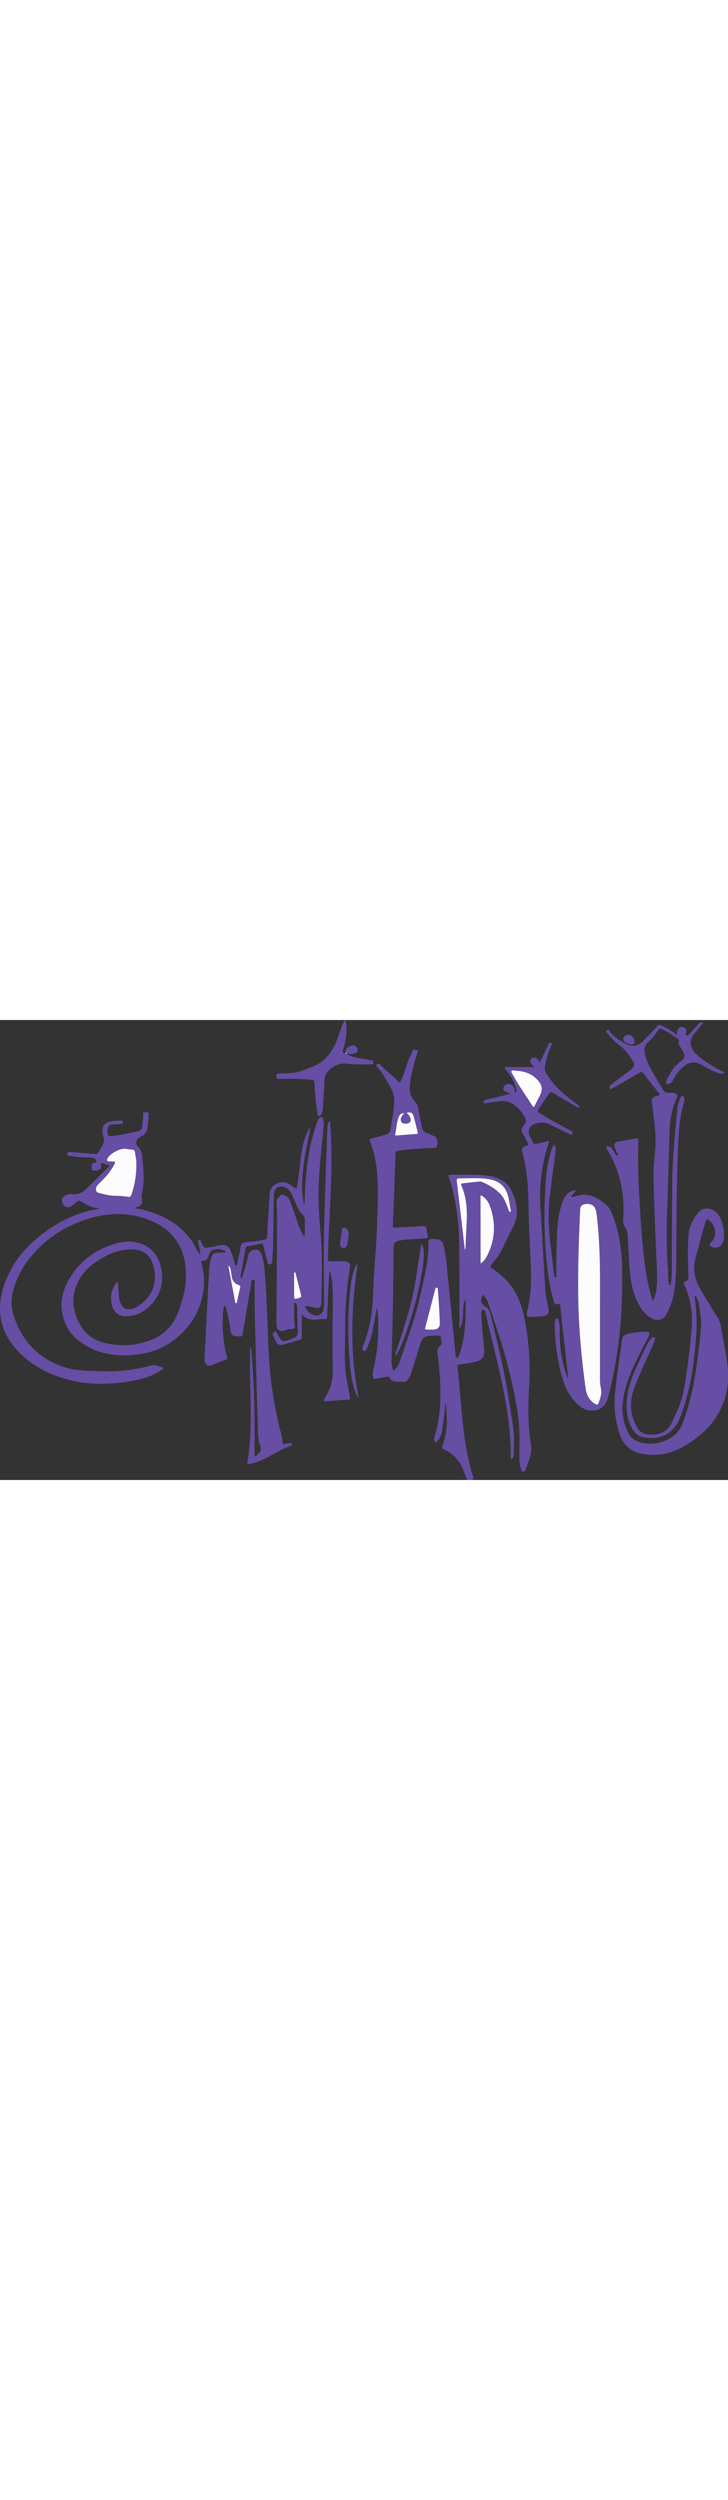 <svg version="1.1" id="Layer_1" xmlns="http://www.w3.org/2000/svg" xmlns:xlink="http://www.w3.org/1999/xlink" x="0px" y="0px"
	 viewBox="0 0 1304.4 823.3"  xml:space="preserve" width="240"  fill="#654EA3" >
<rect x="0" y="0" width="1304.4" height="823.3" fill="#333333" stroke="none"/>
<style type="text/css">
	.st0{fill:#FCFCFC;}
</style>
<g>
	<path d="M837.2,823.3c-4.3-8.2-6.1-17.4-10.5-25.6c-7.3-13.6-18.1-23.3-32-29.6c-2.3-1-3.5-1.8-2.4-4.7c9.5-25.3,10-51.2,6-77.3
		c-0.9,1.4-1.1,3.1-1.1,4.9c-0.3,14.9-3.2,29.5-5.1,44.2c-0.8,6.6-3.6,12.5-7.6,17.6c-0.9,1.2-1.6,3.5-3.6,2.8
		c-1.8-0.6-2.5-2.6-3-4.3c-0.3-1-0.1-2.3,0.2-3.4c11.7-37.9,12.5-76.7,9.6-115.8c-0.9-11.8-2-23.6-4-35.2c-1-5.5-0.1-10.2,4.9-13.6
		c3.6-2.5,2.2-6.4,1.9-9.7c-0.7-8.8-1.1-9.1-9.9-8.8c-3.7,0.1-7.3,0.3-11,0.4c-7.7,0.4-12.5,4.3-15.2,11.5
		c-4.7,12.8-8.4,25.9-12.5,38.9c-2.2,7-4.5,13.9-6.9,20.8c-1.3,3.7-3.8,6.6-6.2,9.6c-1.1,1.4-2.4,1.7-3.9,1.6
		c-5.2-0.2-10.3-0.2-15.5-0.4c-4.9-0.2-9.3-1.6-11.2-6.8c-1-2.7-2.8-2.3-4.8-2c-6.7,1.3-13.5,2.2-20.1,3.9c-4.2,1.1-4.4-0.6-5.1-4
		c-1.6-8.6,1.8-16.4,3.4-24.5c4.8-24.3,6.7-48.8,6.1-73.5c-0.2-8.8-0.6-17.6-2-26.5c-2.4,12.6-5,25.2-7.1,37.9
		c-2.1,13.1-6.2,25.5-12,37.3c-0.9,1.8-1.6,4.3-4.7,3.2c-3-1.1-2.8-3.6-2.4-5.9c0.5-2.6,1.7-5,2.7-7.5c10.4-27,15.1-55.2,16.1-84
		c1.5-45.6,6.4-91.1,7.6-136.7c0.9-33.6,2.9-67.3-2.2-100.8c-2-13.4-5.4-26.4-10.5-38.9c-1.5-3.7-1.4-5.4,3.1-6.4
		c8.6-2,17-4.7,25.5-7.1c4.4-1.3,7.3-4.3,7.9-8.7c2.4-16.3,6-32.4,6.7-49c0.5-10.8-2.8-20.2-8.1-29.3c-7-12.1-13.8-24.3-23.1-34.9
		c-1.6-1.9-0.4-2.9,0.9-4.1c1.4-1.3,2.5-1.9,4.1-0.1c10,11.4,23.1,19.7,33.1,31.1c2.1,2.4,3,2,4.5-0.7c7.2-12.8,9.5-27.3,15.5-40.5
		c2-4.4,4.1-8.7,5.9-13.2c2.1-5.1,5.8-1.7,8.5-1.3c2.9,0.5,0.7,2.9,0.2,4.3c-5.8,18.4-11.2,37-13.3,56.3
		c-1.3,11.9,0.4,22.9,9.4,31.8c3.2,3.2,4.9,7.3,5.6,12c1.8,10.8,4,21.6,6.1,32.4c1.1,5.9,4.4,9.8,10.1,11.8
		c4.2,1.5,8.5,3.1,12.4,5.2c6.1,3.2,8,14.5,3.5,19.8c-1.3,1.5-3,1.1-4.7,1.2c-21.3,0.5-42.6,2.2-63.8,4.9c-3.4,0.4-4.4,1.4-4.5,4.8
		c-1.5,42.9-3,85.9-4.8,128.8c-0.1,3.5,0.7,4.2,4,4c17-0.9,34-1.6,50.9-2.6c3.4-0.2,4.8,0.8,5.3,4c0.7,4.6,1.3,9.3,2.4,13.8
		c0.8,3.1-0.3,3.7-3,3.9c-11.5,0.7-22.9,1.5-34.4,2.4c-5.3,0.4-10.6,0.9-15.8,2.1c-4.2,1-6.7,3.4-7.4,7.7c-0.7,4.1-0.9,8.3-0.9,12.4
		c-0.3,30-0.3,60-0.9,90c-0.6,34.6-1.7,69.3-2.5,103.9c-0.1,5,0.5,10,1.7,14.8c0.8,3.5,2.9,3.4,4.9,1.2c2.9-3.2,5.5-6.8,6.9-10.9
		c13.6-40.2,29-79.8,38-121.4c5.6-25.8,12.3-51.5,14.3-78c0.4-5.3,0.1-10.7,0-16c-0.1-5.1,1.6-6.9,6.8-6.9c1.8,0,3.7,0.1,5.5,0.3
		c10.8,0.9,13.2,4.2,15.3,12.4c4.8,19.2,5.8,38.8,7.8,58.4c4.6,44.7,8.9,89.5,13.3,134.3c0.3,3,0.6,7.1,3.5,7.5
		c2.2,0.3,2.7-4,3.5-6.4c8.3-23.4,10.6-47.7,11.1-72.3c0.2-8.3,0-16.5,0-26.1c-2.6,3.1-2.8,5.7-3.3,8.2c-1.4,8.4-0.8,17-1.5,25.4
		c-0.5,6.1-2,11.9-5.1,17.5c-1.9-1.6-1.2-3.2-1.2-4.6c-0.1-48,0.3-96-0.3-144c-0.5-37.7-4.6-75.1-15.4-111.5
		c-1.1-3.7-2.3-7.3-3.6-10.9c-0.8-2.2-0.2-3.1,2.1-3.1c24,0,48-1,71.9,2.2c8.2,1.1,15.6,4.3,22.8,8.4c10.3,5.8,15.1,15.7,19.2,26
		c6.8,16.9,9.3,34.1,2,51.5c-3.1,7.3-7.2,14.3-10.7,21.4c-6.5,13.3-12,27.1-20.9,39.1c-3.3,4.4-7.2,8.3-10.1,13
		c-1.8,2.9-1.6,4.3,1.5,6.2c15,9.3,27.7,21.2,37.5,36c10.2,15.5,16.6,32.6,20.2,50.7c8.3,41.2,11.4,82.9,8.8,124.8
		c-2.2,34.9-2.2,69.5,3.3,104.1c1.4,9.1-0.1,17.9-3.1,26.5c-2.1,6.1-4.6,12.1-6.9,18.2c-0.6,1.6-1.2,3-3.4,3c-2.3,0-3.2-1.1-4-3
		c-3.4-8.6-3.4-17.7-3.4-26.6c0-17.8,0.9-35.6-0.6-53.4c-2.7-30.3-8.9-59.9-16-89.4c-4.3-17.5-8.7-34.9-13.9-52.1
		c-8.2-26.9-17.3-53.5-26.5-80.1c-1.3-3.9-4.2-6.8-6.6-9.9c-1.1-1.4-2.3-1.9-3.2,0.5c-3.4,8.2-1.4,15,6.2,19.1
		c5.1,2.7,7.1,7.3,8.4,12.2c11.4,44.9,22.4,89.8,30.2,135.5c4,23.6,8.1,47.3,11.2,71.1c2.1,15.9,0.6,32,0.7,47.9
		c0,0.8-0.2,1.8-0.6,2.4c-1,1.4-1.9,3.8-3.8,3.4c-2.1-0.4-0.9-2.9-0.9-4.3c-0.2-47.2-7.3-93.5-17.4-139.5
		c-8.1-37.1-18-73.7-26.1-110.8c-0.6-2.9-1.6-5.8-2.1-8.7c-0.4-2.8-1.7-3.5-4.4-3.3c-3,0.2-2.8,2.1-2.8,4.2
		c0.3,20,2.9,39.9,4.6,59.8c0.3,3.5,0.6,7,0.6,10.5c-0.1,9-3.4,13.8-12,16.9c-9.7,3.4-19.8,4.4-29.9,5.7c-6.7,0.8-6.6,0.8-5.8,7.4
		c2.9,25.2,4.9,50.4,7.2,75.6c3.6,39.8,8.4,79.5,20.6,117.9c0.9,2.8-0.1,4.1-1.5,5.9C843.2,823.3,840.2,823.3,837.2,823.3z
		 M832.7,410.3c0.4,0,0.7,0,1.1,0c0.8-16.4,1.7-32.8,2.3-49.2c0.9-22.3-0.4-44.3-9.6-65.1c-1.4-3.2,0.4-3.4,2.6-3.6
		c9.3-1.1,18.5-2.1,27.8-3.2c2.2-0.2,4.3-0.3,6.4,0.6c12.2,5.1,23.5,11.7,32.9,21.3c8.1,8.3,11.4,19,15.2,29.5
		c0.5,1.3,0.7,3.3,2.8,2.6c1.7-0.6,0.9-2.3,0.7-3.5c-1-6.1-2.1-12.1-3.2-18.2c-4.1-22.7-16-34.2-38.8-37.1c-16.6-2.1-33.3-1-49.9-1
		c-4.5,0-5.1,1.5-4.6,5.5c3.5,28.7,6.8,57.5,10.2,86.3C830,387,831.3,398.7,832.7,410.3z M861.1,436c5.8-4.2,9.3-9,12-14.2
		c14.5-28.7,15.9-58.3,5.1-88.4c-2.5-6.9-6.5-13.1-12.7-17.5c-1.1-0.8-2.3-2.5-3.8-1.5c-1.2,0.8-0.5,2.5-0.5,3.7
		c0,35.8,0,71.5,0.1,107.3C861.1,428.6,861.1,431.9,861.1,436z M787.1,519.1c-0.6-9.9-1.5-23-2.4-36.1c-0.1-1.6,0.2-3.6-2.1-3.9
		c-2.5-0.3-2.5,1.9-2.8,3.4c-6,22.9-11.9,45.7-17.8,68.6c-0.4,1.6-0.8,3,1.7,3c5,0,10,0.4,15-0.1c6.4-0.7,9.8-5.2,9.5-11.6
		C787.8,535.7,787.5,529,787.1,519.1z M724.7,166.5c-5.6,0.2-9,2.6-10.7,8c-3.2,9.7-3.7,19.9-5.7,29.8c-0.6,2.9,1.5,2.3,3.1,2.2
		c11.5-0.8,22.9-1.8,34.4-2.6c2.7-0.2,3.4-1,2.7-3.7c-2.5-9.1-4.6-18.4-7.1-27.5c-1.9-7-5.1-8.4-12.8-6.7c7.3,6.5,9.5,13.3,5.6,17.1
		c-3.3,3.2-11.3,3.2-14.3,0C716.1,179.2,718.1,172.2,724.7,166.5z"/>
	<path d="M402.2,511c-2.5,6.8-2.9,13.9-3.1,21c-0.7,21.9,1.1,43.6,5.8,65c0.7,3.2,4.1,6.6,2,9.2c-1.9,2.4-6.1,3-9.3,4.3
		c-6.2,2.5-12.4,4.8-18.6,7.3c-5.4,2.2-8.7,0.9-11.3-4.4c-1.2-2.5-1.5-5.1-1.3-7.8c2.5-47.4,4.9-94.8,7.4-142.2
		c0.6-10.6,0.6-21.3,3-31.8c2.9-13.3,5.5-15.6,19.2-15.5c0.3,0,0.7,0.1,1,0c2.4-0.6,6.3,1.8,6.9-1.4c0.4-2.3-3.8-2.5-6-3.4
		c-5.3-2-10.8-1.6-16.1,0.1c-3.8,1.2-6,4-7,7.8c-1.8,6.7-4.7,12.1-12.9,12.2c-3.1,0-1.2,2.5-0.9,3.7c4.3,16,5.9,32.2,3.6,48.5
		c-5.1,37-23.5,66.5-52.7,89.2c-24,18.7-52.2,26-82.1,27.2c-25.2,1-49.6-2.8-72-15c-26.1-14.1-43.5-35-47-65.3
		c-2.8-23.9,5.3-45,18.4-64.4c19.5-28.9,47.1-46.6,80.3-55.8c13.7-3.8,27.8-4.1,41.5,0.3c21,6.8,32.7,22,37.5,43
		c7,31.1-4.5,60.1-31,77.9c-9.2,6.2-19.6,9.3-30.6,9.6c-15.1,0.4-24.5-7.8-27.2-23.7c-2.1-12.5-0.1-24.2,7.7-34.6
		c0.8-1,1.2-2.8,2.8-2.3c1.5,0.5,1.2,2.3,1.3,3.5c0.7,7.3,1.2,14.6,1.8,21.9c1.9,21.8,15.8,28.7,34.2,16.8
		c28.8-18.6,36.9-48.5,24.3-79.9c-6-15-19.6-21.2-35-21.5c-25.2-0.5-46.9,10.1-67,24.1c-13.3,9.3-24,21.2-30.9,36
		c-12.8,27.6-8.6,53.8,7.3,78.8c9.2,14.5,22.5,23.6,38.9,27.9c28.9,7.6,57.6,6.1,85.4-4.6c24.8-9.5,41-27.8,49.9-52.6
		c6.8-19,12.2-38.4,12.7-58.8c1.5-54.3-24.2-91.4-77.6-107.5c-35.3-10.6-70.2-7.5-104.6,4.3c-35.9,12.3-66.7,32.3-91.7,61
		c-18.5,21.2-31.7,45.1-37.3,72.9c-2.8,14-0.7,27.7,3.9,40.8c15.5,44.3,45.4,74.6,90.5,88.8c19.8,6.2,40.4,6.2,60.9,7
		c31.7,1.2,62.9-1.5,93.5-10.4c8-2.3,14.8,2.7,22.9,4.4c-3.5,4-7.6,6.1-11.5,8.4c-15.9,9-33.4,13.2-51.2,16
		c-33.9,5.3-67.7,6.3-101.3-1.5C92.9,637,60,621.3,33.7,594.2C1.9,561.5-7.5,522.6,5.9,479.1c13.4-43.8,41.8-76.7,78.8-102.6
		c27.3-19.1,57.1-32.7,90.3-38.3c0.8-0.1,1.7-0.1,2-1.7c-12.5,0.3-22.4-6.3-32.5-12.2c-2.2-1.3-3.9-1.4-5.8,0.2
		c-3.4,2.9-6.8,5.9-10.4,8.5c-5.6,4-11.6,2.4-15.3-3.6c-4-6.5-2.7-11.5,3.6-15.1c3.9-2.2,8-3.3,12.5-2.7c9.7,1.4,17.7-1.8,24.6-8.5
		c14.1-13.7,28-27.5,42-41.3c0.5-0.4,1-0.9,0.5-2.1c-3.8,0-7.5-1.3-11.1-3c-3.1-1.5-4.2-0.2-4.2,3c0,2.6,1.5,5.8-1.3,7.4
		c-3.8,2.2-8.1,3-12.5,2.3c-2.5-0.4-3.2-2.3-3.1-4.4c0.1-3.4-0.2-7.1,3.8-9c1.7-0.8,5,0,4.5-3.4c-0.4-3.1-2.6-4.8-5.6-5.7
		c-4.3-1.3-8.6-0.8-12.9-0.9c-9.5-0.2-19-1.3-28.3-2.8c-2-0.3-5.4,0.5-4.6-4c0.6-3.9,3-3.2,5.5-3c14.4,1.2,28.9,2.3,43.3,3.6
		c3.1,0.3,5.1-0.4,6.6-3.1c1.9-3.3,4-6.5,6-9.8c3.7-5.8,4.8-11.7,2.8-18.5c-1.4-4.6-1.9-9.5-1.1-14.3c0.9-5.5,3.8-9.1,9-11
		c7.8-2.9,16-2.8,24.2-3c2.4,0,3.1,1.2,3.2,3.5c0.1,2.5-1.3,2.7-3.1,2.7c-5,0.2-10,0.3-15,0.7c-7.1,0.6-10.4,4.6-9.8,11.6
		c0.8,9.7,0.8,9.9,10.4,8.8c15.4-1.7,30.5-5.5,45.6-8.8c4.9-1.1,6.2-4.8,6.4-9c0.4-7,2.2-13.8,1.4-20.9c-0.5-4.5,2.7-3.5,5.2-3.6
		c2.7-0.1,4.7-0.2,4.7,3.7c0,9.5-1,19-3,28.2c-1,4.6-4.2,7.8-8.2,10.3c-2.1,1.3-4.3,2.5-6.3,4c-5.1,3.7-6.6,10.6-2,14.7
		c6.2,5.5,7.4,12.4,8.2,19.7c2.5,22.2,4.3,44.5-0.9,66.6c-0.7,2.8-0.1,5.6,0.3,8.4c1.1,8.7-0.5,11.2-8.8,14.2
		c-1.2,0.4-2.7,0.1-3.8,2c10,1.3,19.5,3.9,28.9,6.9c9.7,3.1,19,7.1,28,11.9c8.8,4.7,17.1,10.2,24.7,16.9
		c7.7,6.7,14.2,14.5,20.3,22.6c5.8,7.8,8.2,17.8,15.2,24.8c0.2-7.6-2.5-14.6-3.4-21.8c-0.2-1.6-1.8-3.7,0.9-4.7
		c3.1-1.1,3.1,1.8,3.8,3.3c5.9,12.2,5.9,12.1,19.3,9.3c5.7-1.2,11.4-2.3,17.2-3.2c7.3-1.2,13.9,2.6,16.6,9.6
		c2.9,7.6,5.3,15.4,7.3,23.3c0.3,1.4,0.3,3.2,2.4,3.3c2.3,0.1,2.1-1.9,2.3-3.2c1.7-9.3,4.4-18.5,5.6-27.9c0.9-7.4,3.5-10,11-10.4
		c10.9-0.6,21.5-2.6,32.1-4.5c3.4-0.6,4.5-1.9,4.7-5.5c1.2-25.5,3.3-50.9,4.5-76.3c0.8-17.6,21.1-25.6,34.4-18
		c3.2,1.8,6.1,4,9.1,6.1c4.7,3.2,4.8,3.3,5.8-2.5c2.7-15.9,4.5-32,6.2-48.1c1.9-17.5,5.6-34.5,13.2-50.5c0.8-1.8,1.6-3.6,3.6-5.4
		c0,6-1.5,11.4-2.6,16.7c-5.8,27.7-10.6,55.6-11.4,84c-0.3,10.8,0.9,21.6,2.4,32.4c0.2,1.1,0.1,2.4,1.8,3
		c0.5-11.2,0.9-22.3,1.5-33.4c1.4-25.3,4.3-50.4,10.1-75.1c3.4-14.4,7.5-28.6,13-42.4c1-2.5,1.8-4.3,5.2-4.3c3.7,0.1,3,2.7,3.8,4.7
		c1.3,3.9,0.9,7.8,0.6,11.8c-3.4,38.8-8.5,77.5-9,116.6c-0.3,23.3,1.1,46.6,3.2,69.9c2.9,32.3,3,64.5,2.4,96.9
		c-0.2,10.8-0.4,21.7-0.6,32.5c-0.2,7.9-3.5,10.5-11.3,8.7c-6-1.4-11.9-2.9-18.4-3.2c3.6,8.1,8.1,14.5,16.9,16.8
		c7.8,2.1,15.3-2.6,16.6-10.6c0.9-5.4,1.1-10.9,1-16.4c-0.1-29.7-0.5-59.3-0.4-89c0.2-42.1,1.8-84.3,3.1-126.4
		c0.9-30.8,2.2-61.6,3.3-92.4c0.2-4.7,0.7-9.2,4.1-13.6c1.3,2.9,0.9,5.6,1.1,8.1c3.5,44.8,2.1,89.6,0.2,134.3
		c-1.5,35.1-3.7,70.2-4.4,105.3c-0.1,3.5,1.2,4.1,4.3,4.1c8-0.2,16-0.2,24,0c9.4,0.3,12.5,4.1,10.9,13.4c-6.8,38.7-8.6,77.8-8.5,117
		c0,18.8-1.1,37.6,0,56.4c1.1,19,5.5,37.5,8.7,56.2c0.6,3.6,0,4.4-3.6,4.6c-12.8,0.8-25.6,1.9-38.4,2.9c-5.6,0.4-5.7,0.3-3.1-4.9
		c4-7.8,8.3-15.5,10.9-24c4.9-15.5,3.2-31.4,3.1-47.1c-0.2-19.2-0.1-38.3,0-57.5c0.2-25.8,0.8-51.7-0.5-77.5
		c-0.4-7.7-2-15.4-5.2-22.8c-0.5,7.6-1,15.3-1.4,22.9c-1,20-1.9,39.9-2.6,59.9c-0.1,3.1-1,3.9-4,3.8c-4.1-0.1-8.3,0.3-12.5,0.7
		c-10.5,1.1-20.7,0.9-29-9.7c0,6,0,10.4,0,14.9c0,9-0.1,18,0.1,27c0,2.4-0.7,3.6-3.1,4.3c-10.6,2.9-21.1,6-31.7,9
		c-4.6,1.3-8.2-0.2-10.5-4.4c-2.3-4.2-4.6-8.4-6.4-13c-1.7-4.3,1.8-4.9,3.9-6.1c2.7-1.4,2.6,1.6,3.3,3c0.8,1.5,1.4,3,2.3,4.4
		c6.2,10.3,8.5,11.1,19.9,6.9c15.7-5.8,15.6-6,14.7-22.8c-0.6-11-0.5-22-0.6-33c0-2.9-0.3-5.6-1.5-8.3c-0.5-1.1-1-2.3-2.5-2
		c-1.6,0.3-1.3,1.6-1.4,2.8c-0.3,11.8-1,23.6,0.8,35.4c1.1,7.4-0.3,9.1-7.8,8.9c-3.9-0.1-7.1,1.6-10.5,2.7c-8,2.5-13.7-1.2-14.2-9.9
		c-0.4-5.5-0.2-11-0.1-16.5c0.2-27.8,0.3-55.7,0.5-83.5c0.2-31,0.4-62,0.5-93c0-8.7-0.5-17.3-1-26c-0.4-6.8,4.8-10.2,8.5-14.5
		c0.3-0.4,1.4-0.6,1.8-0.4c4.9,2.8,10.8,3.8,13.4,10.3c5.6,14.1,10,28.6,15.1,42.8c2.8,7.6,5.7,15.2,10.5,21.9
		c1.9-0.5,1.4-1.8,1.4-2.9c0-9-0.1-18,0.1-27c0.1-3.1-0.8-5.6-3-7.6c-7-6.6-10.8-15-14.4-23.7c-2.3-5.5-4.8-11-7.4-16.4
		c-2.2-4.7-6.1-7.9-10.7-10.1c-9.9-4.7-19.9,1.7-20.1,12.9c-0.5,31.5-0.7,63-1.3,94.5c-0.2,8.6-1.2,17.3-1.7,25.9
		c-0.2,3-1.1,4.2-4.3,4.5c-3.8,0.4-3.6-2.2-4.1-4.3c-2.5-9.5-4.9-19-7.3-28.5c-0.8-3.4-2-4.9-6.1-3.8c-7.1,1.8-14.3,3-21.6,4.1
		c-2.8,0.4-4,1.7-4.4,4.4c-2.8,16.1-5.7,32.1-8.5,48.2c-0.2,1.4-1.7,3.6,1,4.1c2,0.4,2-1.9,2.4-3.2c3.5-12,7.4-23.9,9.9-36.1
		c1.6-7.4,6.1-11,13.8-11.1c5.2-0.1,9.4,4.2,11.2,10.9c4.5,16.4,5.2,33.2,6.3,50c3.3,48.4,3.5,96.9,7,145.2
		c3.2,43.6,11.1,86.5,22.1,128.8c0.9,3.4,1.2,6.9,1.2,10.4c0,2.7,1.2,3.1,3.4,2.7c3.4-0.6,6.9-1.2,10.3-1.8c1.7-0.3,2.4,0.7,3,2
		c0.7,1.5-0.2,2.2-1.4,2.6c-18.9,6.4-35.1,18.3-53.3,26.2c-6.9,3-14.1,5.1-21.4,6.9c-3.3,0.8-4,0.1-3.4-3.3c7-41.3,6.1-83,5.3-124.6
		c-0.5-25.3-1.6-50.6-0.4-75.9c0.1-1.8,0.3-3.6,0.6-6.5c2,5.7,1.9,10.5,2.2,15.2c2.4,33.2,4.3,66.5,4.8,99.8
		c0.4,25.5,0.3,51,0.3,76.4c0,1.5-1,3.7,1,4.4c1.5,0.6,2.6-1.1,3.7-2.1c6.5-5.4,7.8-9.8,4.9-17.6c-3.2-8.6-3.3-17.6-3.6-26.6
		c-1.3-41.6-2.7-83.2-3.6-124.9c-1-45.5-2.7-90.9-2.4-136.4c0-2.5,2.3-6.8-2.4-7.4c-4.8-0.5-3.4,4.1-3.8,6.6
		c-5.2,30-10.2,60.1-15.1,90.1c-0.5,2.9-1.3,4.8-4.7,4.1c-0.5-0.1-1,0-1.5,0c-12.4,0.2-14.4-1.5-16.2-13.7
		c-1.9-13.4-4.6-26.6-8.1-39.6C403.9,512.5,403.7,511.5,402.2,511z M244.4,261.5c-0.2-4.3,0.1-8.9-0.7-13.2
		c-3.7-18.9,1.4-14.7-17.4-17.4c-0.8-0.1-1.7-0.2-2.5-0.2c-9.6-0.7-27.1,9-31.1,17.3c-1.4,2.9-1.5,5.2,2.8,5.2c2.5,0,5,0.3,7.5,0.4
		c3.4,0,3.9,1.1,2.3,4.2c-4.1,8.1-9.3,15.4-15.2,22.2c-4.6,5.3-9.8,10-14.7,15c-5.3,5.4-4.5,13.2,1.3,14.7
		c10.4,2.8,20.9,5.4,31.9,5.2c7-0.1,14,0.8,20.9,1.8c3.2,0.4,4.7-0.2,5.8-3.4C241.2,296.5,244,279.3,244.4,261.5z M409.5,439.9
		c-0.1,0.5-0.3,0.8-0.2,1.1c4,21.2,8.1,42.4,12.1,63.6c0.2,1,0.2,2.2,1.4,2.3c1.6,0.1,1.6-1.3,1.8-2.5c1.8-8.3,3.5-16.6,5.6-24.8
		c0.9-3.4-0.1-4.6-3.2-5.7c-6.7-2.3-10.5-7.3-11.7-14.2c-0.8-4.4-1.3-8.9-2-13.3C412.9,444,412.1,441.5,409.5,439.9z M527,475.2
		C527,475.2,527,475.2,527,475.2c0.1,5,0.1,10,0.1,15c0,10.3,0,10.2,9.8,7c2.4-0.8,3.6-1.6,2.8-4.5c-3.4-12.9-6.6-25.8-9.8-38.7
		c-0.3-1.1-0.2-2.6-1.9-2.2c-1.3,0.3-0.9,1.6-0.9,2.5C527,461.2,527,468.2,527,475.2z"/>
	<path d="M1107.1,243.4c1.1-2.9-1.4-4.7-2.2-7c-0.9-2.7-2.4-5.1-3.3-7.8c-2.1-6.7,0-10.1,6.8-11.3c10.2-1.8,20.4-3.3,30.5-5.3
		c4.5-0.9,5.1,0.7,4.9,4.5c-1.1,30.5-0.5,61,1.2,91.4c2.6,45.9,5.1,91.8,11.5,137.4c2.6,18.1,6.5,36,11.8,53.6
		c0.3,1.1,0.3,2.3,2.3,3.1c2.9-7.4,5.1-14.9,5.9-22.8c1.9-19.5,0.2-39-0.7-58.4c-2-45.8-3.6-91.5-4.9-137.3
		c-0.6-19.6,2.5-38.9,3.5-58.3c1-19.5-1.5-38.9-3.8-58.2c-0.7-5.8-1.7-11.5-2.6-17.3c-1.3-8.7,1.6-12.7,10.2-14.4c5.2-1,5.1-1,1.9-5
		c-8.8-11.1-17.6-22.2-26.1-33.5c-2.7-3.6-4.9-4.5-9-2.1c-14.4,8.6-29,17-43.6,25.4c-0.3,0.2-0.6,0.4-0.9,0.5
		c-2.7,0.7-5.8,4.8-7.9,1.7c-1.9-2.9,1.7-6,4.2-8c10.8-8.4,21.7-16.5,32.6-24.7c7.5-5.6,8.7-9.5,3.8-17.2
		c-6.6-10.4-13.8-20.5-24.1-27.7c-9.6-6.7-16.3-16-24.1-24.5c3.8-3,6.6-3.2,8.7,1.5c1.3,3,3.9,4.9,6.3,7c6.3,5.2,13.3,9.4,20.4,13.5
		c11.4,6.6,23,4.7,32.3-4.8c8.5-8.7,16.8-17.5,25.1-26.5c2.2-2.4,3.8-2.7,6.8-1.4c8.6,3.8,16.4,8.9,24.2,14c1.4,0.9,2.5,2.2,4.7,2.3
		c-1.2-3.8-0.4-7.1,1.8-10c2.5-3.4,5.8-4.3,9.7-2.8c3.7,1.4,5.4,3.9,4.7,8.1c-0.4,2.1-2.5,5.1-0.3,6.3c3.2,1.8,4.9-1.8,6.8-3.7
		c5.7-5.8,11.3-11.8,16.7-17.8c2.2-2.5,4.2-2.9,7.1-0.9c-5,6.1-9.6,12.4-14.8,18.2c-13.3,15.1-8.2,29.2,5.6,40.9
		c13.7,11.6,29.1,20.5,45,28.6c0.7,0.4,1.3,0.9,2.5,1.6c-3.6,1.7-6.6,2.5-10.3,1.1c-10.6-4-20.8-9-30.4-15
		c-10.5-6.4-22.1-5.8-31.5,1.9c-8.9,7.3-16,16.1-20.8,26.5c-2.1,4.5-5.9,4.9-9.6,6c-1.5,0.4-2.2-0.4-2-1.9c0.2-2.1-0.1-4.6,0.9-6.3
		c6.7-12.3,13.1-24.7,25.3-32.8c7.2-4.7,8-10.5,3.4-18.1c-2.2-3.6-4.2-7.2-6.3-10.8c-0.8-1.5-1.9-3.2-1.2-4.7
		c2.4-4.9-1.3-6.4-4.3-8.4c-8.3-5.6-16.3-11.5-25.6-15.4c-2.8-1.2-4.4-0.9-6.2,1.6c-5.5,7.3-10.7,15-17.7,21
		c-9.2,7.9-8.1,17.3-5.1,27.4c3.5,11.8,9.9,22.1,15.9,32.7c4.8,8.6,10.1,16.8,14.9,25.4c2.4,4.4,5.9,6,10.6,5.9c3-0.1,6-0.1,9,0.2
		c5.8,0.7,7.6,3.8,5.2,9c-7.4,16.3-11.2,33.5-12.4,51.2c-0.9,14.3-0.9,28.6-1.4,42.9c-1.1,36.3-1.9,72.6-3.4,108.8
		c-1.4,34.2-0.8,68.2,1.4,102.3c0.6,8.6,0.2,17.3,1.5,25.9c0.2,1.4-0.3,3.4,2,3.4c2.3,0,1.7-2.1,1.9-3.4c2.5-15.9,1.5-31.9,1.6-47.9
		c0.5-44.8,0.3-89.6,0.8-134.5c0.4-35.8,3.8-71.5,7-107.2c0.7-7.6,1.6-15.2,2.2-22.9c0.6-7.1,3.4-13.5,5.7-20.1
		c0.6-1.8,1.9-2,3.6-1.9c1.7,0.1,2.8,0.7,3,2.5c0.3,2.5,0.6,5-0.2,7.4c-9,30.2-10.3,61.3-11.4,92.4c-2.1,62.9-2.6,125.9-2.7,188.9
		c-0.1,19.5-0.7,38.9-3.6,58.3c-2.3,15.2-7.6,29.3-14.9,42.6c-4.8,8.6-16,11.1-25.4,5.8c-10.5-5.9-17.8-14.9-23.5-25.3
		c-10.5-19.1-14.2-40.1-15.9-61.4c-1.7-20.9-2.8-41.9-3.9-62.8c-0.3-4.7-1.4-8.9-3.9-12.7c-3.6-5.6-4.5-11.4-4-18
		c3.1-43.9-5.9-85.1-29.2-122.8c-0.7-1.2-2.2-2.5-1-4c1.2-1.6,3.1-0.9,4.6-0.5c5.1,1.2,7.2,5.5,9.6,9.5
		C1102.1,239,1103.2,242.5,1107.1,243.4c0.3,0.2,0.5,0.4,0.7,0.7c0.1-0.1,0.2-0.3,0.2-0.4C1107.8,243.1,1107.5,243.1,1107.1,243.4z"
		/>
	<path d="M1023.3,317.5c5.1-1.3,10.2-3,15.4-3.9c18.5-3.5,33,4.9,46.4,16.1c7.6,6.3,11.2,15,14.4,24.1
		c10.4,29.5,14.8,59.9,15.2,91.2c0.6,39.5-0.2,79-4.7,118.2c-4.3,38.4-10.7,76.4-20.9,113.8c-7.1,26-34.4,26.2-48.7,15.3
		c-15.2-11.6-24.7-27-30.7-45.1c-10.8-33.1-15-67.2-15.9-101.8c-0.1-2.9,0.3-5.6,1.1-8.4c0.5-1.9,2.2-2.7,3.7-3
		c2.3-0.3,1.7,2,2.1,3.3c3.3,9.7,1.8,19.8,2.2,29.8c0.8,24.3,4.6,48,12.9,71c0.4,1.1,0.9,2.1,2,3.1c0-1.2,0.1-2.3,0-3.5
		c-4.7-41.9-9.4-83.8-14-125.6c-0.4-3.3-1.4-4.8-4.6-3.7c-4.4,1.5-5.7-0.8-6.8-4.5c-6.3-20.5-9.6-41.5-12-62.7
		c-5.7-50-6.2-100.1-2.7-150.2c1.3-19.1,3.7-38.1,9.7-56.5c1-3.2,2.2-6.3,4-9.1c0.5-0.8,0.6-2.2,1.8-2.1c1.5,0.1,1.4,1.6,1.7,2.7
		c0.8,2.6,1.1,5.1,0.7,7.8c-3.3,24.9-6.4,49.9-9.7,74.8c-4,30.7-3.6,61.5,0.3,92.2c2.3,18,4.3,36.1,6.4,54.1c0.1,1,0.2,2,0.5,2.9
		c0.4,1.3,1.4,2.6,2.8,2.5c2.1-0.2,1.1-2.1,1.1-3.2c-0.5-25,0.1-50,1.1-74.9c0.9-21.3,3.5-42.2,12.1-61.9
		c4.1-9.3,11.1-14.6,22.4-15.8c-3.7,4.6-6.9,8.5-10,12.4c-0.2,0.3-0.6,0.9-0.5,1C1022.6,318.3,1023,318.1,1023.3,317.5z M1075,519.5
		c0.1-58.1,1.2-116.3-6.3-174.2c-1.5-11.9-8-17.5-20-16c-6.1,0.7-8.9,3.7-9.2,9.8c-2.4,52.8-4.2,105.5-3.4,158.4
		c0.8,54.1,5.8,107.8,13.1,161.3c1.7,12.3,6.8,22.5,18.2,28.8c2.3,1.3,3.6,1.4,4.6-1.2c3.6-9,6.9-17.9,4.5-28.1
		c-1.5-6.5-1.6-13.2-1.5-19.9C1075,598.8,1075,559.1,1075,519.5z"/>
	<path d="M1101.3,683.5c0.4-25.4,4.9-50.4,8.1-75.4c1.4-10.9,3.2-21.7,4.7-32.6c1.4-10.2,3.6-12.6,13.8-14.5
		c9.7-1.8,19.4-3.3,29.3-3.1c6.4,0.2,7.9,2.3,5,8.1c-6.6,13.3-13.5,26.4-20.1,39.6c-12.3,24.7-22.8,50.1-26,77.7
		c-2.4,20.4,0.8,40.2,11.3,58.3c3.7,6.4,9.5,10.6,16.5,13.1c22.7,8.4,52.4,1.6,68.9-15.8c5.4-5.7,8.6-12.6,11.3-19.8
		c12.6-33.9,19.9-69,24.6-104.8c2.9-22,5.8-43.9,7.4-66c0.9-12.4-2.1-24.5-3.3-36.8c-0.5-5.7-2.3-10.7-5.2-15.4
		c-0.5-0.8-0.7-2.2-1.9-1.9c-1.5,0.3-1.2,1.8-1,2.9c0.8,7,1.7,13.9,2.4,20.9c2.9,28.6-0.4,56.9-3.3,85.2
		c-2.5,24.2-6.8,48.1-13.2,71.6c-4,14.6-8.4,29.1-14.9,42.9c-12.9,27.5-40.1,34.4-64.1,28.8c-11.9-2.8-18.2-12.3-22.8-22.8
		c-6.7-15.3-6.9-31.4-5.2-47.6c2.1-20.3,9.6-39,17.9-57.5c5.7-12.7,11.9-25.3,17.9-37.9c2.1-4.4,5.5-7.9,8.4-11.7
		c1.3-1.8,2.9-1.8,4.8-0.9c2.6,1.3,1.4,2.8,0.8,4.5c-7.7,19.9-17.5,38.9-25.7,58.5c-6.4,15.2-13.6,30-16.2,46.5
		c-2.8,18,0.9,34.9,9.3,50.7c7,13.1,19.7,14.9,32.9,13.5c14.7-1.5,24.6-9.4,30.8-22.9c7.5-16.3,15.6-32.5,19.3-50.2
		c3.4-16.5,5.9-33.1,8.2-49.8c3.2-23.1,5.5-46.3,7.4-69.6c2.1-26.5-2.3-51.8-13.4-75.9c-1.5-3.2-1.7-4.7,2.4-5.8
		c4.8-1.3,5.1-5.7,5-9.8c-0.8-24.5-1.6-48.9,0.3-73.4c1.2-16.1,8.8-29.3,18.7-41.1c7.5-9,23.8-7.3,32.5,2.5
		c7.1,8,10.1,17.9,11.6,28.2c1.2,7.8,1.5,15.6-1,23.3c-3.3,10.3-15.3,13.6-23.5,6.6c-1.2-1-1-1.8-0.2-2.8c1.3-1.7,2.3-3.7,3.9-5.2
		c10.6-10.3,6.2-29.8-7.4-38.9c-3.1-2-2.8,0.9-3.3,2.3c-5.5,15.7-9.2,32-13.5,48c-2.3,8.7-5.3,17.2-6.8,26.1c-3,18,2,34.4,10.9,49.6
		c10,17.1,20.4,33.9,30.9,50.7c4.2,6.6,5,13.9,6.3,21.3c3.2,18.5,7,37,9.8,55.5c3.6,23.8,2.8,47.4-5,70.5
		c-8.9,26.2-24.9,47.3-46.3,64.3c-14.5,11.6-30,21.7-47.8,27.7c-18.1,6.1-36.6,6.9-55.2,3c-21.7-4.5-33.7-18.9-39.5-39.3
		C1103.6,719.4,1101,701.7,1101.3,683.5z"/>
	<path d="M915.1,131.8c-3.5-1.3-5.8-2-8.1-3c-3.6-1.7-6.4-4-4.8-8.5c1.3-3.8,6.2-6.4,10.1-5.7c6.7,1.3,10.6,6.9,10.4,15.2
		c3.9,0,2.8-2.2,2.4-4.7c-2.6-14.1-10.3-25.4-18.8-36.4c-0.8-1.1-2.6-2.3-1.8-3.8c0.8-1.5,2.7-0.6,4.1-0.6c14.7-0.1,29.3-0.1,44-0.1
		c1.3,0,2.5,0,5.1,0c-4.7-4.4-9.6-7.8-6.6-14c1.2-2.3,3.9-3,6.5-3c3.6,0,6.4,2.7,9.2,9.1c3.3-6.5,6.4-12.5,9.3-18.6
		c2.4-4.9,4.6-10,6.8-15c0.8-2,1.7-3.1,4.1-2.1c2.3,1.1,2.1,2.4,1.2,4.4c-5.5,11.5-9.1,23.6-11.6,36c-1.2,5.8-0.1,10.8,2.9,15.7
		c12.3,20.1,29.5,35.4,48.2,49.3c2.9,2.2,6.2,4,8.5,6.9c0.8,1,2,2.4,1,3.6c-1.1,1.3-2.4-0.1-3.5-0.8c-14.2-8.3-28.5-16.5-42.7-25
		c-3.7-2.2-5.5-1.8-7.8,1.9c-5.3,8.5-11.2,16.5-16.8,24.8c-4.1,6-4.2,6.1,2.1,10.1c13.2,8.4,26.9,16,40.7,23.4
		c4.7,2.5,9.4,5.1,14.1,7.4c2.6,1.3,3.5,2.7,2.2,5.5c-1.5,3.2-3.2,1.1-4.8,0.4c-11.4-5.5-22.8-11-34.1-16.7
		c-9.5-4.8-19.2-4.8-29.1-1.4c-8.1,2.8-12.3,11.8-9,19.7c1.4,3.4,3.1,6.6,4.7,9.9c3.4,6.8,3.4,6.9,11,5.2c5.4-1.2,10.7-2.5,16-3.7
		c0.9-0.2,1.9-1.1,2.8-0.4c1.3,1,0.2,2.2-0.1,3.2c-12.1,38.2-17.3,77.8-14.5,117.3c3.5,49.3,5.5,98.7,8.9,148.1
		c0.6,8.8,2.7,17.4,4.5,26c0.6,2.8,1.2,5.6,1.3,8.4c0.3,5.8-1.8,8.8-7.6,9.9c-9.4,1.8-18.9,1-28.4,1.9c-2,0.2-2.4-1.1-2.9-2.7
		c-0.9-3.1-0.1-5.9,0.6-8.8c7.6-30.3,7.3-61.1,5.8-91.9c-1.7-33.8-3.3-67.5-3.8-101.3c-0.4-29.7-2.7-59.2-10.4-88.1
		c-2.5-9.3-0.9-11.9,8.4-14.3c2.2-0.6,2.3-1.2,1.4-3c-2.8-5.3-5-11-8.3-15.9c-3.9-5.8-4.4-11.6,0.2-16.5c6.7-7,4.3-12.5-0.3-19.3
		c-7.7-11.4-16.5-20.8-30.4-24.2c-5.4-1.3-10.6-0.4-15.9,0.3c-6.9,0.8-13.8,2-20.8,3c-1.8,0.3-3.6,0.8-4-2.1
		c-0.3-2.5,0.8-3.2,2.8-3.7c13.1-3.2,26.2-6.4,39.3-9.6C910.8,133.1,912.4,132.6,915.1,131.8z M924.3,90.8c0.1,0-0.4-0.1-0.9-0.1
		c-2.4,0-5.6-1.3-7,0.9c-1.2,1.8,1.3,4.2,2.3,6.2c10.4,19.4,23.4,37.1,35,55.8c1.8,3,3,2.5,4.3-0.2c3.2-6.4,6.6-12.7,9.7-19.1
		c5.2-10.5,2.7-19.1-4.9-27.2C952.5,95.9,939.6,91.4,924.3,90.8z"/>
	<path d="M621.1,60.3c8.5,5.8,18.4,7.3,28.2,8.9c5.4,0.8,10.8,2.1,16.2,2.9c2.8,0.4,3.7,1.5,3.6,4.2c-0.1,2.6-1.7,2.8-3.7,2.9
		c-14.6,0.4-29.2,0.8-43.9-1c-12.9-1.6-23.9,3.5-33.1,12.9c-5.2,5.4-6.9,11.2-7.1,18.6c-0.4,15.6-1.8,31.3-2.8,46.9
		c-0.2,2.8-0.3,5.7-0.9,8.4c-0.7,3.6-4,6.1-6.8,6.6c-2.6,0.4-1.6-3.6-2-5.5c-3.5-17.9-4.2-36-5.6-54.1c-0.3-3.4-1.1-4.6-4.8-5
		c-19.3-2.1-38.6-1.9-57.9-1.7c-2.8,0-5.4,0.6-5.5-4c-0.1-4.4,1.7-5.3,5.4-5.4c13.7-0.4,27.5-0.5,40.5-5
		c18.9-6.5,37.8-13.6,49.9-31.1c7.2-10.3,12.5-21.6,16.4-33.5c2.8-8.8,5.6-17.6,10.4-26.1c2.6,2.6,2.5,5.6,2.7,8.3
		c1.3,15.1-0.5,30-5.4,44.3c-1.6,4.7-0.9,6.8,4.2,6.9l-0.1-0.1c0.4,1,1.2,1.1,2.1,1.1L621.1,60.3z"/>
	<path d="M642.5,675.3c-3.9-3.3-5.5-7.8-7-12.3c-5.6-17.1-7.6-34.8-9-52.5c-3.4-42.6-3.8-85.2,1-127.7c1.4-12.4,3-24.8,7.4-36.6
		c1.2-3.2,2-6.7,5.8-9.9C629.1,516.7,626.6,596,642.5,675.3z"/>
	<path d="M755.7,401.5c2.8,3.8,3.2,8.2,3.4,12.7c0.8,15.3-1.8,30.2-4.5,45.1c-7.5,40-18.3,79-33.1,116.9
		c-2.9,7.4-6.2,14.7-10.4,21.5c-0.5,0.8-1,2-2.2,1.5c-1.4-0.6-0.8-1.8-0.4-2.9c7.6-20.9,14.1-42.2,20.7-63.5
		c8.2-26.4,13.6-53.5,17.7-80.8c2.4-15.8,4.8-31.6,7.2-47.4C754.4,403.5,754.3,402.3,755.7,401.5z"/>
	<path d="M624.7,384.2c-0.6,6.7-1.3,12.2-2.6,17.7c-0.9,3.9-3.2,6.3-7.2,6c-4.3-0.3-6.2-3.3-5.6-8.2c1.1-8,2.3-16.1,3.5-24.1
		c0.2-1.4,0-3.2,2.1-3.4c1.9-0.2,3.7-0.7,5.5,1C624.2,376.6,625.9,380.3,624.7,384.2z"/>
	<path d="M619.1,59.4c-0.3-7.6,3.7-12.4,11.8-13.8c4.5-0.8,8.9,1.9,9.9,6.2c0.9,3.9-1.1,6.7-6,8.2c-3.6,1.1-7.2,1.1-10.8,0.3
		c-0.9-0.2-2-1.7-3,0c0,0,0.1,0.1,0.1,0.1c0.4-0.9,0-1.3-0.8-1.7c-0.7-0.4-1,0.1-1.4,0.6L619.1,59.4z"/>
	<path d="M1136.9,39c-0.3,3.2-2.6,5-6.3,4.7c-3-0.2-5.8-1.3-8.5-2.8c-3.4-2-6.6-4.3-5-9c1.2-3.4,6.4-6.1,10.3-5.5
		C1132.3,27.2,1137.3,33.4,1136.9,39z"/>
	<path class="st0" d="M832.7,410.3c-1.3-11.7-2.7-23.4-4-35.1c-3.4-28.8-6.7-57.5-10.2-86.3c-0.5-4,0.1-5.5,4.6-5.5
		c16.6,0,33.3-1.2,49.9,1c22.8,2.9,34.7,14.4,38.8,37.1c1.1,6.1,2.2,12.1,3.2,18.2c0.2,1.2,1,2.9-0.7,3.5c-2.1,0.7-2.3-1.3-2.8-2.6
		c-3.9-10.4-7.1-21.1-15.2-29.5c-9.4-9.6-20.6-16.2-32.9-21.3c-2.1-0.9-4.3-0.8-6.4-0.6c-9.3,1-18.5,2.1-27.8,3.2
		c-2.2,0.3-4,0.5-2.6,3.6c9.2,20.8,10.5,42.8,9.6,65.1c-0.7,16.4-1.6,32.8-2.3,49.2C833.4,410.3,833,410.3,832.7,410.3z"/>
	<path class="st0" d="M861.1,436c0-4.1,0-7.4,0-10.6c0-35.8-0.1-71.5-0.1-107.3c0-1.2-0.7-2.9,0.5-3.7c1.6-1,2.7,0.7,3.8,1.5
		c6.2,4.4,10.3,10.6,12.7,17.5c10.8,30.1,9.4,59.7-5.1,88.4C870.4,427,866.9,431.8,861.1,436z"/>
	<path class="st0" d="M787.1,519.1c0.4,9.9,0.7,16.6,1,23.2c0.3,6.4-3.1,11-9.5,11.6c-4.9,0.5-10,0.1-15,0.1c-2.5,0-2.1-1.5-1.7-3
		c5.9-22.9,11.8-45.8,17.8-68.6c0.4-1.4,0.4-3.7,2.8-3.4c2.3,0.3,2,2.3,2.1,3.9C785.6,496.1,786.4,509.2,787.1,519.1z"/>
	<path class="st0" d="M724.7,166.5c-6.6,5.7-8.6,12.7-4.9,16.7c3,3.2,11,3.2,14.3,0c3.9-3.8,1.7-10.6-5.6-17.1
		c7.7-1.8,10.8-0.3,12.8,6.7c2.5,9.1,4.6,18.4,7.1,27.5c0.7,2.7,0,3.5-2.7,3.7c-11.5,0.8-22.9,1.7-34.4,2.6
		c-1.6,0.1-3.7,0.7-3.1-2.2c2-9.9,2.5-20.1,5.7-29.8C715.8,169.1,719.2,166.7,724.7,166.5z"/>
	<path class="st0" d="M244.4,261.5c-0.4,17.8-3.2,35-9.1,51.6c-1.1,3.2-2.6,3.8-5.8,3.4c-6.9-0.9-13.9-1.9-20.9-1.8
		c-11,0.2-21.4-2.5-31.9-5.2c-5.7-1.5-6.5-9.3-1.3-14.7c4.9-5,10.1-9.7,14.7-15c5.9-6.8,11.1-14.1,15.2-22.2
		c1.6-3.1,1.1-4.2-2.3-4.2c-2.5,0-5-0.4-7.5-0.4c-4.3,0-4.2-2.3-2.8-5.2c4-8.3,21.5-18,31.1-17.3c0.8,0.1,1.7,0.1,2.5,0.2
		c18.7,2.8,13.7-1.5,17.4,17.4C244.5,252.6,244.2,257.2,244.4,261.5z"/>
	<path class="st0" d="M409.5,439.9c2.6,1.6,3.4,4.1,3.8,6.6c0.8,4.4,1.3,8.9,2,13.3c1.2,6.9,5,11.9,11.7,14.2
		c3.1,1.1,4.1,2.3,3.2,5.7c-2.1,8.2-3.8,16.5-5.6,24.8c-0.2,1.1-0.2,2.6-1.8,2.5c-1.2-0.1-1.2-1.3-1.4-2.3
		c-4-21.2-8.1-42.4-12.1-63.6C409.2,440.8,409.4,440.5,409.5,439.9z"/>
	<path class="st0" d="M527,475.2c0-7,0-14,0-21c0-0.9-0.4-2.2,0.9-2.5c1.7-0.4,1.7,1.2,1.9,2.2c3.3,12.9,6.4,25.8,9.8,38.7
		c0.8,2.9-0.4,3.7-2.8,4.5c-9.9,3.3-9.8,3.3-9.8-7C527,485.2,527,480.2,527,475.2C527,475.2,527,475.2,527,475.2z"/>
	<path class="st0" d="M1107.1,243.4c0.4-0.3,0.7-0.2,0.9,0.3c0,0.1-0.1,0.3-0.2,0.4C1107.6,243.8,1107.4,243.5,1107.1,243.4
		C1107.2,243.3,1107.1,243.4,1107.1,243.4z"/>
	<path class="st0" d="M1075,519.5c0,39.7,0,79.3,0,119c0,6.7,0,13.4,1.5,19.9c2.4,10.1-1,19-4.5,28.1c-1,2.6-2.3,2.4-4.6,1.2
		c-11.4-6.3-16.5-16.5-18.2-28.8c-7.3-53.5-12.3-107.2-13.1-161.3c-0.8-52.8,1-105.6,3.4-158.4c0.3-6.1,3.2-9,9.2-9.8
		c12-1.5,18.4,4.1,20,16C1076.2,403.2,1075.1,461.3,1075,519.5z"/>
	<path class="st0" d="M1023.3,317.5c-0.3,0.7-0.7,0.8-1.3,0.3c-0.1-0.1,0.3-0.7,0.5-1C1022.8,317,1023.1,317.2,1023.3,317.5z"/>
	<path class="st0" d="M924.3,90.8c15.3,0.7,28.3,5.2,38.6,16.2c7.7,8.1,10.1,16.7,4.9,27.2c-3.2,6.4-6.5,12.7-9.7,19.1
		c-1.3,2.7-2.5,3.2-4.3,0.2c-11.6-18.6-24.7-36.4-35-55.8c-1.1-2-3.5-4.3-2.3-6.2c1.3-2.1,4.6-0.9,7-0.9
		C923.9,90.7,924.4,90.8,924.3,90.8z"/>
	<path class="st0" d="M619.1,59.3c0.3-0.5,0.6-0.9,1.4-0.6c0.8,0.4,1.2,0.8,0.8,1.7C620.3,60.4,619.4,60.3,619.1,59.3z"/>
</g>
</svg>
